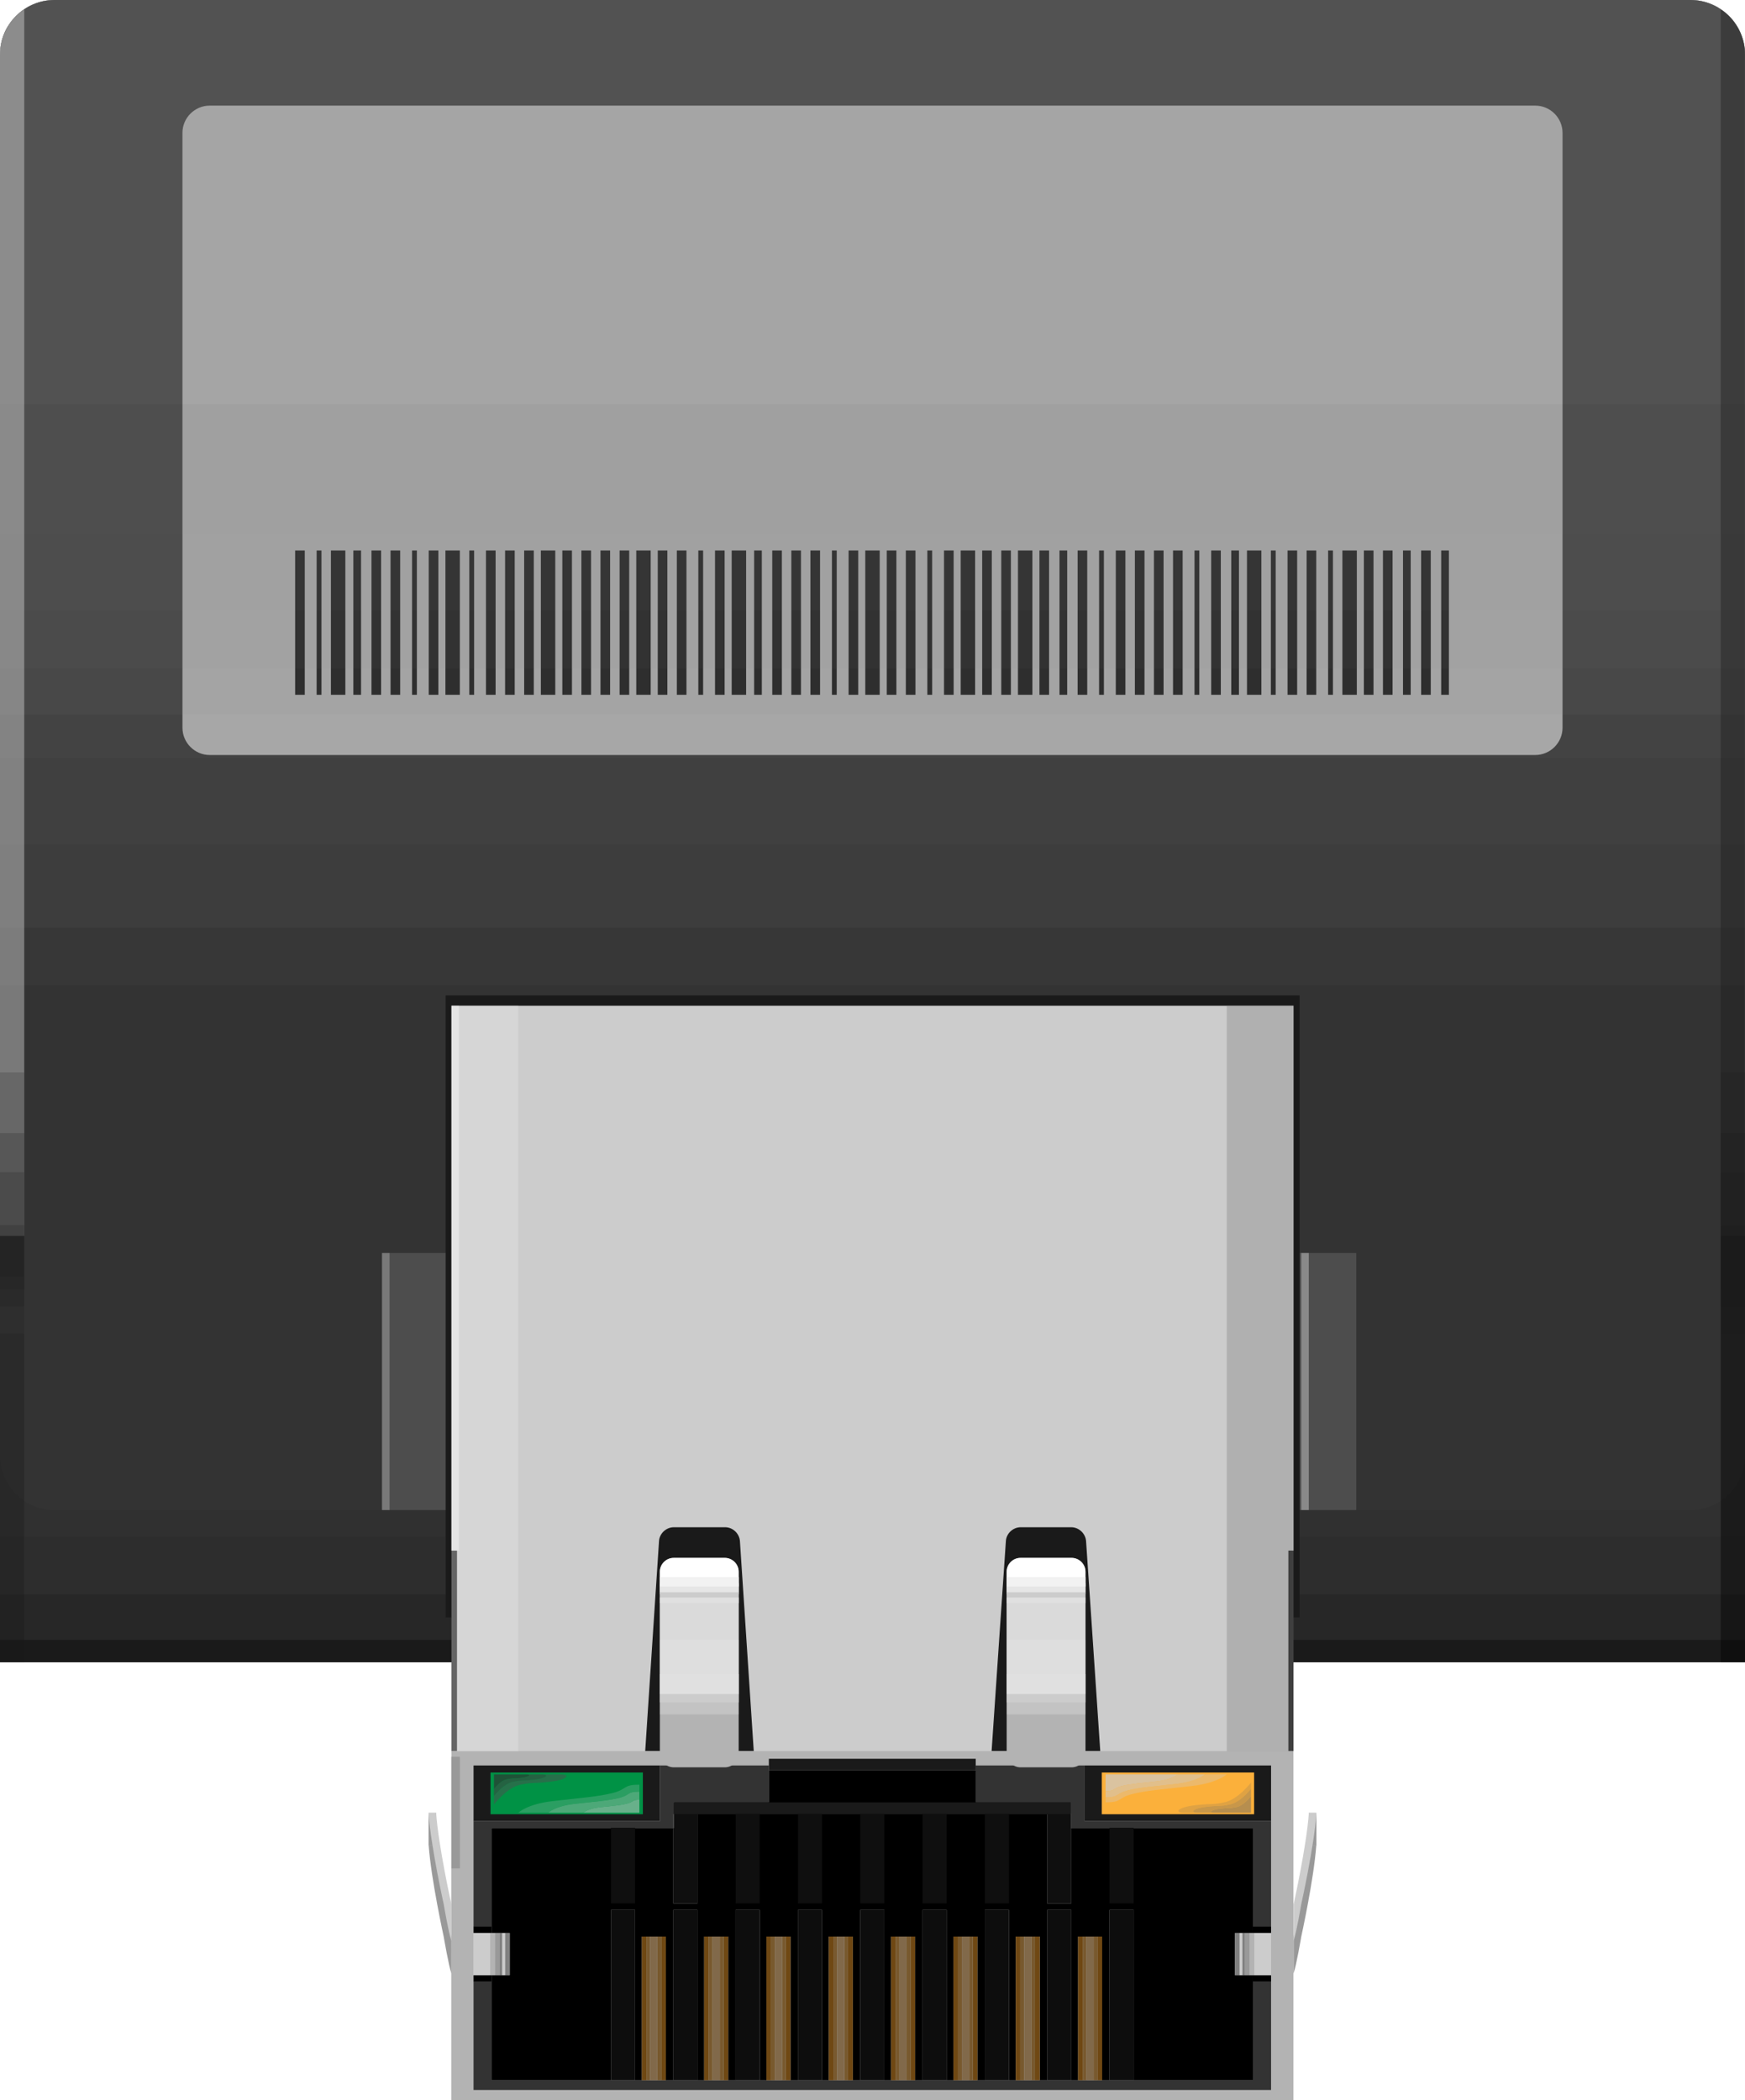 <?xml version="1.0" encoding="utf-8"?>
<!-- Generator: Adobe Illustrator 15.1.0, SVG Export Plug-In . SVG Version: 6.00 Build 0)  -->
<!DOCTYPE svg PUBLIC "-//W3C//DTD SVG 1.1//EN" "http://www.w3.org/Graphics/SVG/1.1/DTD/svg11.dtd">
<svg version="1.1" id="Ebene_1" xmlns:svg="http://www.w3.org/2000/svg"
	 xmlns="http://www.w3.org/2000/svg" xmlns:xlink="http://www.w3.org/1999/xlink" x="0px" y="0px" width="90.721px"
	 height="109.17px" viewBox="0 0 90.721 109.17" enable-background="new 0 0 90.721 109.17" xml:space="preserve">
<rect x="0" y="71.809" fill="#1A1A1A" width="90.721" height="14.596"/>
<g>
	<g>
		<g>
			<path fill="#333333" d="M2.834,0C1.275,0,0,1.275,0,2.834v72.821c0,1.56,1.275,2.835,2.834,2.835h18.091
				c1.559,0,2.834-1.275,2.834-2.835v-20.13c0-1.56,1.275-2.835,2.834-2.835l37.546-0.001c1.56,0,2.835,1.275,2.835,2.835v20.131
				c0,1.56,1.275,2.835,2.835,2.835h18.075c1.56,0,2.835-1.275,2.835-2.835V2.834C90.72,1.275,89.445,0,87.885,0H2.834z"/>
		</g>
	</g>
</g>
<g>
	<g>
		<path fill="#E6E6E6" d="M9.485,6.907c0-0.78,0.638-1.417,1.417-1.417h68.916c0.779,0,1.417,0.638,1.417,1.417v30.92
			c0,0.78-0.638,1.417-1.417,1.417H10.903c-0.78,0-1.417-0.638-1.417-1.417V6.907z"/>
	</g>
	<g>
		<line fill="none" stroke="#000000" stroke-width="0.4" stroke-miterlimit="10" x1="75.126" y1="28.615" x2="75.126" y2="36.115"/>
		<line fill="none" stroke="#000000" stroke-width="0.5" stroke-miterlimit="10" x1="74.134" y1="28.615" x2="74.134" y2="36.115"/>
		<line fill="none" stroke="#000000" stroke-width="0.4" stroke-miterlimit="10" x1="73.141" y1="28.615" x2="73.141" y2="36.115"/>
		<line fill="none" stroke="#000000" stroke-width="0.5" stroke-miterlimit="10" x1="72.149" y1="28.615" x2="72.149" y2="36.115"/>
		<line fill="none" stroke="#000000" stroke-width="0.5" stroke-miterlimit="10" x1="71.157" y1="28.615" x2="71.157" y2="36.115"/>
		
			<line fill="none" stroke="#000000" stroke-width="0.75" stroke-miterlimit="10" x1="70.165" y1="28.615" x2="70.165" y2="36.115"/>
		
			<line fill="none" stroke="#000000" stroke-width="0.25" stroke-miterlimit="10" x1="69.173" y1="28.615" x2="69.173" y2="36.115"/>
		<line fill="none" stroke="#000000" stroke-width="0.5" stroke-miterlimit="10" x1="68.18" y1="28.615" x2="68.18" y2="36.115"/>
		<line fill="none" stroke="#000000" stroke-width="0.5" stroke-miterlimit="10" x1="67.188" y1="28.615" x2="67.188" y2="36.115"/>
		
			<line fill="none" stroke="#000000" stroke-width="0.25" stroke-miterlimit="10" x1="66.196" y1="28.615" x2="66.196" y2="36.115"/>
		
			<line fill="none" stroke="#000000" stroke-width="0.75" stroke-miterlimit="10" x1="65.204" y1="28.615" x2="65.204" y2="36.115"/>
		<line fill="none" stroke="#000000" stroke-width="0.4" stroke-miterlimit="10" x1="64.212" y1="28.615" x2="64.212" y2="36.115"/>
		<line fill="none" stroke="#000000" stroke-width="0.5" stroke-miterlimit="10" x1="63.219" y1="28.615" x2="63.219" y2="36.115"/>
		
			<line fill="none" stroke="#000000" stroke-width="0.25" stroke-miterlimit="10" x1="62.227" y1="28.615" x2="62.227" y2="36.115"/>
		<line fill="none" stroke="#000000" stroke-width="0.5" stroke-miterlimit="10" x1="61.235" y1="28.615" x2="61.235" y2="36.115"/>
		<line fill="none" stroke="#000000" stroke-width="0.5" stroke-miterlimit="10" x1="60.243" y1="28.615" x2="60.243" y2="36.115"/>
		<line fill="none" stroke="#000000" stroke-width="0.5" stroke-miterlimit="10" x1="59.251" y1="28.615" x2="59.251" y2="36.115"/>
		<line fill="none" stroke="#000000" stroke-width="0.5" stroke-miterlimit="10" x1="58.259" y1="28.615" x2="58.259" y2="36.115"/>
		
			<line fill="none" stroke="#000000" stroke-width="0.25" stroke-miterlimit="10" x1="57.266" y1="28.615" x2="57.266" y2="36.115"/>
		<line fill="none" stroke="#000000" stroke-width="0.5" stroke-miterlimit="10" x1="56.274" y1="28.615" x2="56.274" y2="36.115"/>
		<line fill="none" stroke="#000000" stroke-width="0.4" stroke-miterlimit="10" x1="55.282" y1="28.615" x2="55.282" y2="36.115"/>
		<line fill="none" stroke="#000000" stroke-width="0.5" stroke-miterlimit="10" x1="54.29" y1="28.615" x2="54.29" y2="36.115"/>
		
			<line fill="none" stroke="#000000" stroke-width="0.75" stroke-miterlimit="10" x1="53.298" y1="28.615" x2="53.298" y2="36.115"/>
		<line fill="none" stroke="#000000" stroke-width="0.5" stroke-miterlimit="10" x1="52.305" y1="28.615" x2="52.305" y2="36.115"/>
		<line fill="none" stroke="#000000" stroke-width="0.5" stroke-miterlimit="10" x1="51.313" y1="28.615" x2="51.313" y2="36.115"/>
		
			<line fill="none" stroke="#000000" stroke-width="0.75" stroke-miterlimit="10" x1="50.321" y1="28.615" x2="50.321" y2="36.115"/>
		<line fill="none" stroke="#000000" stroke-width="0.5" stroke-miterlimit="10" x1="49.329" y1="28.615" x2="49.329" y2="36.115"/>
		
			<line fill="none" stroke="#000000" stroke-width="0.25" stroke-miterlimit="10" x1="48.337" y1="28.615" x2="48.337" y2="36.115"/>
		<line fill="none" stroke="#000000" stroke-width="0.5" stroke-miterlimit="10" x1="47.344" y1="28.615" x2="47.344" y2="36.115"/>
		<line fill="none" stroke="#000000" stroke-width="0.5" stroke-miterlimit="10" x1="46.352" y1="28.615" x2="46.352" y2="36.115"/>
		<line fill="none" stroke="#000000" stroke-width="0.75" stroke-miterlimit="10" x1="45.36" y1="28.615" x2="45.36" y2="36.115"/>
		<line fill="none" stroke="#000000" stroke-width="0.5" stroke-miterlimit="10" x1="44.368" y1="28.615" x2="44.368" y2="36.115"/>
		
			<line fill="none" stroke="#000000" stroke-width="0.25" stroke-miterlimit="10" x1="43.376" y1="28.615" x2="43.376" y2="36.115"/>
		<line fill="none" stroke="#000000" stroke-width="0.5" stroke-miterlimit="10" x1="42.384" y1="28.615" x2="42.384" y2="36.115"/>
		<line fill="none" stroke="#000000" stroke-width="0.5" stroke-miterlimit="10" x1="41.391" y1="28.615" x2="41.391" y2="36.115"/>
		<line fill="none" stroke="#000000" stroke-width="0.5" stroke-miterlimit="10" x1="40.399" y1="28.615" x2="40.399" y2="36.115"/>
		<line fill="none" stroke="#000000" stroke-width="0.4" stroke-miterlimit="10" x1="39.407" y1="28.615" x2="39.407" y2="36.115"/>
		
			<line fill="none" stroke="#000000" stroke-width="0.75" stroke-miterlimit="10" x1="38.415" y1="28.615" x2="38.415" y2="36.115"/>
		<line fill="none" stroke="#000000" stroke-width="0.5" stroke-miterlimit="10" x1="37.423" y1="28.615" x2="37.423" y2="36.115"/>
		<line fill="none" stroke="#000000" stroke-width="0.25" stroke-miterlimit="10" x1="36.43" y1="28.615" x2="36.43" y2="36.115"/>
		<line fill="none" stroke="#000000" stroke-width="0.5" stroke-miterlimit="10" x1="35.438" y1="28.615" x2="35.438" y2="36.115"/>
		<line fill="none" stroke="#000000" stroke-width="0.5" stroke-miterlimit="10" x1="34.446" y1="28.615" x2="34.446" y2="36.115"/>
		
			<line fill="none" stroke="#000000" stroke-width="0.75" stroke-miterlimit="10" x1="33.454" y1="28.615" x2="33.454" y2="36.115"/>
		<line fill="none" stroke="#000000" stroke-width="0.5" stroke-miterlimit="10" x1="32.462" y1="28.615" x2="32.462" y2="36.115"/>
		<line fill="none" stroke="#000000" stroke-width="0.5" stroke-miterlimit="10" x1="31.469" y1="28.615" x2="31.469" y2="36.115"/>
		<line fill="none" stroke="#000000" stroke-width="0.5" stroke-miterlimit="10" x1="30.477" y1="28.615" x2="30.477" y2="36.115"/>
		<line fill="none" stroke="#000000" stroke-width="0.5" stroke-miterlimit="10" x1="29.485" y1="28.615" x2="29.485" y2="36.115"/>
		
			<line fill="none" stroke="#000000" stroke-width="0.75" stroke-miterlimit="10" x1="28.493" y1="28.615" x2="28.493" y2="36.115"/>
		<line fill="none" stroke="#000000" stroke-width="0.5" stroke-miterlimit="10" x1="27.501" y1="28.615" x2="27.501" y2="36.115"/>
		<line fill="none" stroke="#000000" stroke-width="0.5" stroke-miterlimit="10" x1="26.509" y1="28.615" x2="26.509" y2="36.115"/>
		<line fill="none" stroke="#000000" stroke-width="0.5" stroke-miterlimit="10" x1="25.516" y1="28.615" x2="25.516" y2="36.115"/>
		
			<line fill="none" stroke="#000000" stroke-width="0.25" stroke-miterlimit="10" x1="24.524" y1="28.615" x2="24.524" y2="36.115"/>
		
			<line fill="none" stroke="#000000" stroke-width="0.75" stroke-miterlimit="10" x1="23.532" y1="28.615" x2="23.532" y2="36.115"/>
		<line fill="none" stroke="#000000" stroke-width="0.5" stroke-miterlimit="10" x1="22.54" y1="28.615" x2="22.54" y2="36.115"/>
		
			<line fill="none" stroke="#000000" stroke-width="0.25" stroke-miterlimit="10" x1="21.548" y1="28.615" x2="21.548" y2="36.115"/>
		<line fill="none" stroke="#000000" stroke-width="0.5" stroke-miterlimit="10" x1="20.555" y1="28.615" x2="20.555" y2="36.115"/>
		<line fill="none" stroke="#000000" stroke-width="0.5" stroke-miterlimit="10" x1="19.563" y1="28.615" x2="19.563" y2="36.115"/>
		<line fill="none" stroke="#000000" stroke-width="0.4" stroke-miterlimit="10" x1="18.571" y1="28.615" x2="18.571" y2="36.115"/>
		
			<line fill="none" stroke="#000000" stroke-width="0.75" stroke-miterlimit="10" x1="17.579" y1="28.615" x2="17.579" y2="36.115"/>
		
			<line fill="none" stroke="#000000" stroke-width="0.25" stroke-miterlimit="10" x1="16.587" y1="28.615" x2="16.587" y2="36.115"/>
		<line fill="none" stroke="#000000" stroke-width="0.5" stroke-miterlimit="10" x1="15.594" y1="28.615" x2="15.594" y2="36.115"/>
	</g>
</g>
<g>
	<g opacity="0.53">
		<rect x="0" y="61.885" fill="#333333" width="90.721" height="23.354"/>
	</g>
	<g opacity="0.53">
		<rect x="0" y="64.24" fill="#333333" width="90.721" height="18.644"/>
	</g>
	<g opacity="0.53">
		<rect x="0" y="67.24" fill="#333333" width="90.721" height="12.644"/>
	</g>
	<g opacity="0.55">
		<g opacity="0.4">
			<path fill="#666666" d="M2.834,0C1.275,0,0,1.275,0,2.834v36.551H90.72V2.834C90.72,1.275,89.445,0,87.885,0H2.834z"/>
		</g>
		<g opacity="0.4">
			<path fill="#4D4D4D" d="M2.834,0C1.275,0,0,1.275,0,2.834v41.051H90.72V2.834C90.72,1.275,89.445,0,87.885,0H2.834z"/>
		</g>
		<g opacity="0.27">
			<path fill="#666666" d="M2.834,0C1.275,0,0,1.275,0,2.834V48.23H90.72V2.834C90.72,1.275,89.445,0,87.885,0H2.834z"/>
		</g>
		<g opacity="0.27">
			<path fill="#4D4D4D" d="M2.834,0C1.275,0,0,1.275,0,2.834v48.384H90.72V2.834C90.72,1.275,89.445,0,87.885,0H2.834z"/>
		</g>
		<g opacity="0.4">
			<path fill="#666666" d="M2.834,0C1.275,0,0,1.275,0,2.834v34.301H90.72V2.834C90.72,1.275,89.445,0,87.885,0H2.834z"/>
		</g>
		<g opacity="0.4">
			<path fill="#666666" d="M2.834,0C1.275,0,0,1.275,0,2.834V34.76H90.72V2.834C90.72,1.275,89.445,0,87.885,0H2.834z"/>
		</g>
		<g opacity="0.4">
			<path fill="#666666" d="M2.834,0C1.275,0,0,1.275,0,2.834v28.884H90.72V2.834C90.72,1.275,89.445,0,87.885,0H2.834z"/>
		</g>
		<g opacity="0.4">
			<path fill="#666666" d="M2.834,0C1.275,0,0,1.275,0,2.834V27.76H90.72V2.834C90.72,1.275,89.445,0,87.885,0H2.834z"/>
		</g>
		<g opacity="0.3">
			<path fill="#808080" d="M2.834,0C1.275,0,0,1.275,0,2.834V21.01H90.72V2.834C90.72,1.275,89.445,0,87.885,0H2.834z"/>
		</g>
	</g>
</g>
<rect x="20.253" y="65.129" fill="#4D4D4D" width="2.947" height="13.361"/>
<rect x="19.86" y="65.129" opacity="0.39" fill="#E6E6E6" width="0.393" height="13.361"/>
<rect x="67.565" y="65.129" fill="#4D4D4D" width="2.947" height="13.361"/>
<rect x="67.651" y="65.129" opacity="0.39" fill="#E6E6E6" width="0.393" height="13.361"/>
<polygon fill="#1A1A1A" points="23.169,84.073 23.169,51.74 67.565,51.741 67.565,84.073 66.975,84.073 66.975,52.689 23.76,52.69 
	23.76,84.073 "/>
<path opacity="0.39" fill="#E6E6E6" d="M0,2.599V42.06v22.18h1.26V42.06V0.49C0.094,1.24,0,2.599,0,2.599z"/>
<path opacity="0.39" fill="#1A1A1A" d="M90.72,64.24V36.462V2.599c0,0-0.063-1.359-1.26-2.109v35.972V64.24H90.72z"/>
<g>
	<rect x="23.471" y="58.775" fill="#1A1A1A" width="43.775" height="32.251"/>
	<g>
		<g enable-background="new    ">
			<g>
				<polyline fill="#B3B3B3" points="66.082,91.767 66.082,94.66 56.389,94.66 56.389,91.767 66.082,91.767 				"/>
				<polyline fill="#B3B3B3" points="66.082,94.66 66.082,108.635 24.619,108.635 24.619,103.01 24.619,102.668 24.61,102.668 
					24.61,100.476 24.619,100.476 24.619,100.129 24.619,94.66 34.311,94.66 24.619,94.66 24.619,91.767 34.311,91.767 
					39.973,91.767 39.973,91.418 50.727,91.418 50.727,91.767 56.389,91.767 56.389,94.66 66.082,94.66 				"/>
				<polyline fill="#B3B3B3" points="23.468,109.17 67.243,109.17 67.243,91.084 23.468,91.084 23.468,91.09 67.243,91.09 
					67.243,91.314 23.468,91.314 23.908,91.314 23.908,97.117 23.468,97.117 23.468,109.17 				"/>
				<rect x="23.468" y="91.026" fill="#B3B3B3" width="43.775" height="18.144"/>
				<polyline fill="#1A1A1A" points="65.2,92.133 65.2,94.302 57.28,94.302 57.28,92.133 65.2,92.133 				"/>
				<polyline fill="#1A1A1A" points="56.389,94.66 66.082,94.66 66.082,91.767 56.389,91.767 56.389,94.66 				"/>
				<polyline fill="#1A1A1A" points="33.422,92.133 33.422,94.302 25.502,94.302 25.502,92.133 33.422,92.133 				"/>
				<polyline fill="#1A1A1A" points="24.619,94.66 34.311,94.66 34.311,91.767 24.619,91.767 24.619,94.66 				"/>
				<path fill="#FBB03B" d="M63.768,92.226c0,0-0.449,0.451-1.799,0.607c-1.342,0.158-2.377,0.227-3.123,0.424
					c-0.728,0.188-0.525,0.424-1.303,0.424c-0.021,0-0.043,0-0.066,0v-0.258v-0.328v-0.869H63.768"/>
				<path fill="#FBB03B" d="M62.259,94.224h-0.712c-0.485,0-0.368-0.277,0.603-0.391c0.973-0.107,0.811-0.004,1.513-0.152
					c0.702-0.146,1.377-1.027,1.377-1.027v1.57h-1.926H62.259"/>
				<polyline fill="#FBB03B" points="57.28,94.302 65.2,94.302 65.2,92.133 57.28,92.133 57.28,94.302 				"/>
				<path fill="#009245" d="M29.45,92.32c0.001,0.092-0.271,0.227-0.881,0.293c-0.971,0.113-0.809,0.01-1.512,0.152
					c-0.701,0.145-1.377,1.031-1.377,1.031v-0.441v-0.363v-0.766h3.484C29.35,92.226,29.45,92.267,29.45,92.32"/>
				<path fill="#009245" d="M28.499,94.224H26.95c0,0,0.449-0.453,1.791-0.607c1.342-0.156,2.376-0.229,3.123-0.422
					c0.742-0.193,0.531-0.428,1.33-0.428c0.017,0,0.031,0,0.047,0v1.457h-2.916H28.499"/>
				<polyline fill="#009245" points="25.502,94.302 33.422,94.302 33.422,92.133 25.502,92.133 25.502,94.302 				"/>
				<polyline fill="#333333" points="25.555,100.476 25.555,95.017 35.006,95.017 35.006,94.302 35.032,94.302 35.032,93.681 
					39.973,93.681 39.973,92.019 39.973,91.767 34.311,91.767 34.311,94.66 24.619,94.66 24.619,100.129 25.555,100.129 
					25.555,100.476 				"/>
				<polyline fill="#333333" points="24.619,108.635 66.082,108.635 66.082,94.66 56.389,94.66 56.389,91.767 50.727,91.767 
					50.727,93.681 55.669,93.681 55.669,94.302 55.696,94.302 55.696,95.017 65.137,95.017 65.137,100.129 66.082,100.129 
					66.082,103.01 65.137,103.01 65.137,108.127 58.936,108.127 57.684,108.127 57.299,108.127 57.055,108.127 56.866,108.127 
					56.488,108.127 56.29,108.127 56.048,108.127 55.696,108.127 54.444,108.127 54.057,108.127 53.815,108.127 53.626,108.127 
					53.248,108.127 53.05,108.127 52.807,108.127 52.456,108.127 51.205,108.127 50.817,108.127 50.575,108.127 50.377,108.127 
					50.009,108.127 49.819,108.127 49.567,108.127 49.216,108.127 47.966,108.127 47.578,108.127 47.335,108.127 47.137,108.127 
					46.768,108.127 46.579,108.127 46.327,108.127 45.975,108.127 44.725,108.127 44.339,108.127 44.087,108.127 43.897,108.127 
					43.528,108.127 43.331,108.127 43.088,108.127 42.735,108.127 41.485,108.127 41.098,108.127 40.846,108.127 40.657,108.127 
					40.289,108.127 40.091,108.127 39.846,108.127 39.497,108.127 38.245,108.127 37.858,108.127 37.615,108.127 37.418,108.127 
					37.04,108.127 36.85,108.127 36.606,108.127 36.257,108.127 35.006,108.127 34.618,108.127 34.376,108.127 34.177,108.127 
					33.8,108.127 33.61,108.127 33.367,108.127 33.016,108.127 31.764,108.127 25.555,108.127 25.555,102.668 25.555,103.01 
					24.619,103.01 24.619,108.635 				"/>
				<polyline points="55.669,93.685 55.669,94.302 35.042,94.302 35.042,93.685 55.669,93.685 				"/>
				<polyline points="58.936,95.017 58.936,98.937 57.684,98.937 57.684,95.017 58.936,95.017 				"/>
				<polyline points="52.456,94.302 52.456,98.937 51.205,98.937 51.205,94.302 52.456,94.302 				"/>
				<polyline points="49.216,94.302 49.216,98.937 47.966,98.937 47.966,94.302 49.216,94.302 				"/>
				<polyline points="45.975,94.302 45.975,98.937 44.725,98.937 44.725,94.302 45.975,94.302 				"/>
				<polyline points="42.735,94.302 42.735,98.937 41.485,98.937 41.485,94.302 42.735,94.302 				"/>
				<polyline points="39.497,94.302 39.497,98.937 38.245,98.937 38.245,94.302 39.497,94.302 				"/>
				<polyline points="33.016,95.017 33.016,98.937 31.764,98.937 31.764,95.017 33.016,95.017 				"/>
				<polyline points="25.555,108.127 31.764,108.127 31.764,99.275 33.016,99.275 33.016,108.127 33.367,108.127 33.367,100.664 
					34.618,100.664 34.618,108.127 35.006,108.127 35.006,99.275 36.257,99.275 36.257,108.127 36.606,108.127 36.606,100.664 
					37.858,100.664 37.858,108.127 38.245,108.127 38.245,99.275 39.497,99.275 39.497,108.127 39.846,108.127 39.846,100.664 
					41.098,100.664 41.098,108.127 41.485,108.127 41.485,99.275 42.735,99.275 42.735,108.127 43.088,108.127 43.088,100.664 
					44.339,100.664 44.339,108.127 44.725,108.127 44.725,99.275 45.975,99.275 45.975,108.127 46.327,108.127 46.327,100.664 
					47.578,100.664 47.578,108.127 47.966,108.127 47.966,99.275 49.216,99.275 49.216,108.127 49.567,108.127 49.567,100.664 
					50.817,100.664 50.817,108.127 51.205,108.127 51.205,99.275 52.456,99.275 52.456,108.127 52.807,108.127 52.807,100.664 
					54.057,100.664 54.057,108.127 54.444,108.127 54.444,99.275 55.696,99.275 55.696,108.127 56.048,108.127 56.048,100.664 
					57.299,100.664 57.299,108.127 57.684,108.127 57.684,99.275 58.936,99.275 58.936,108.127 65.137,108.127 65.137,103.01 
					65.137,102.668 64.957,102.668 64.715,102.668 64.588,102.668 64.444,102.668 64.201,102.668 64.201,100.476 65.137,100.476 
					65.137,100.129 65.137,95.017 55.696,95.017 55.696,98.937 54.444,98.937 54.444,94.302 55.669,94.302 55.669,93.681 
					50.727,93.681 50.727,91.767 50.727,92.019 39.973,92.019 39.973,93.681 35.032,93.681 35.032,94.302 36.257,94.302 
					36.257,98.937 35.006,98.937 35.006,95.017 25.555,95.017 25.555,100.476 26.501,100.476 26.501,102.668 26.259,102.668 
					26.113,102.668 25.977,102.668 25.744,102.668 25.555,102.668 25.555,108.127 				"/>
				<polyline fill="#1A1A1A" points="35.042,94.302 55.669,94.302 55.669,93.685 35.042,93.685 35.042,94.302 				"/>
				<polyline fill="#1A1A1A" points="39.973,92.019 50.727,92.019 50.727,91.767 50.727,91.418 39.973,91.418 39.973,91.767 
					39.973,92.019 				"/>
				<polyline points="24.619,100.476 25.555,100.476 25.555,100.129 24.619,100.129 24.619,100.476 				"/>
				<polyline points="24.619,103.01 25.555,103.01 25.555,102.668 25.492,102.668 24.619,102.668 24.619,103.01 				"/>
				<polyline points="65.137,103.01 66.082,103.01 66.082,100.129 65.137,100.129 65.137,100.476 66.082,100.476 66.082,102.668 
					65.209,102.668 65.137,102.668 65.137,103.01 				"/>
				<polyline fill="#CCCCCC" points="24.61,102.668 24.619,102.668 25.492,102.668 25.492,100.476 26.501,100.476 26.501,102.668 
					26.501,100.476 25.555,100.476 24.619,100.476 24.61,100.476 24.61,102.668 				"/>
				<polyline fill="#B3B3B3" points="25.492,102.668 25.555,102.668 25.744,102.668 25.744,100.476 26.501,100.476 26.501,102.668 
					26.501,100.476 25.492,100.476 25.492,102.668 				"/>
				<polyline fill="#999999" points="25.744,102.668 25.977,102.668 25.977,100.476 26.501,100.476 26.501,102.668 26.501,100.476 
					25.744,100.476 25.744,102.668 				"/>
				<polyline fill="#808080" points="25.977,102.668 26.113,102.668 26.113,100.476 26.259,100.476 26.259,102.668 26.501,102.668 
					26.501,100.476 25.977,100.476 25.977,102.668 				"/>
				<polyline fill="#CCCCCC" points="26.113,102.668 26.259,102.668 26.259,100.476 26.113,100.476 26.113,102.668 				"/>
				<polyline fill="#CCCCCC" points="65.209,102.668 66.082,102.668 66.082,100.476 65.137,100.476 64.201,100.476 65.209,100.476 
					65.209,102.668 				"/>
				<polyline fill="#B3B3B3" points="64.957,102.668 65.137,102.668 65.209,102.668 65.209,100.476 64.201,100.476 64.957,100.476 
					64.957,102.668 				"/>
				<polyline fill="#999999" points="64.715,102.668 64.957,102.668 64.957,100.476 64.201,100.476 64.715,100.476 64.715,102.668 
									"/>
				<polyline fill="#808080" points="64.201,102.668 64.444,102.668 64.444,100.476 64.588,100.476 64.588,102.668 64.715,102.668 
					64.715,100.476 64.201,100.476 64.201,102.668 				"/>
				<polyline fill="#CCCCCC" points="64.444,102.668 64.588,102.668 64.588,100.476 64.444,100.476 64.444,102.668 				"/>
				<polyline fill="#0F0F0F" points="31.764,98.937 33.016,98.937 33.016,95.017 31.764,95.017 31.764,98.937 				"/>
				<polyline fill="#252525" points="35.006,95.017 35.032,95.017 35.032,94.302 35.006,94.302 35.006,95.017 				"/>
				<polyline fill="#0F0F0F" points="35.006,98.937 36.257,98.937 36.257,94.302 35.032,94.302 35.032,95.017 35.006,95.017 
					35.006,98.937 				"/>
				<polyline fill="#0F0F0F" points="38.245,98.937 39.497,98.937 39.497,94.302 38.245,94.302 38.245,98.937 				"/>
				<polyline fill="#0F0F0F" points="41.485,98.937 42.735,98.937 42.735,94.302 41.485,94.302 41.485,98.937 				"/>
				<polyline fill="#0F0F0F" points="44.725,98.937 45.975,98.937 45.975,94.302 44.725,94.302 44.725,98.937 				"/>
				<polyline fill="#0F0F0F" points="47.966,98.937 49.216,98.937 49.216,94.302 47.966,94.302 47.966,98.937 				"/>
				<polyline fill="#0F0F0F" points="51.205,98.937 52.456,98.937 52.456,94.302 51.205,94.302 51.205,98.937 				"/>
				<polyline fill="#252525" points="55.669,95.017 55.696,95.017 55.696,94.302 55.669,94.302 55.669,95.017 				"/>
				<polyline fill="#0F0F0F" points="54.444,98.937 55.696,98.937 55.696,95.017 55.669,95.017 55.669,94.302 54.444,94.302 
					54.444,98.937 				"/>
				<polyline fill="#0F0F0F" points="57.684,98.937 58.936,98.937 58.936,95.017 57.684,95.017 57.684,98.937 				"/>
				<polyline fill="#0D0D0D" points="31.764,108.127 33.016,108.127 33.016,99.275 31.764,99.275 31.764,108.127 				"/>
				<polyline fill="#0D0D0D" points="35.006,108.127 36.257,108.127 36.257,99.275 35.006,99.275 35.006,108.127 				"/>
				<polyline fill="#0D0D0D" points="38.245,108.127 39.497,108.127 39.497,99.275 38.245,99.275 38.245,108.127 				"/>
				<polyline fill="#0D0D0D" points="41.485,108.127 42.735,108.127 42.735,99.275 41.485,99.275 41.485,108.127 				"/>
				<polyline fill="#0D0D0D" points="44.725,108.127 45.975,108.127 45.975,99.275 44.725,99.275 44.725,108.127 				"/>
				<polyline fill="#0D0D0D" points="47.966,108.127 49.216,108.127 49.216,99.275 47.966,99.275 47.966,108.127 				"/>
				<polyline fill="#0D0D0D" points="51.205,108.127 52.456,108.127 52.456,99.275 51.205,99.275 51.205,108.127 				"/>
				<polyline fill="#0D0D0D" points="54.444,108.127 55.696,108.127 55.696,99.275 54.444,99.275 54.444,108.127 				"/>
				<polyline fill="#0D0D0D" points="57.684,108.127 58.936,108.127 58.936,99.275 57.684,99.275 57.684,108.127 				"/>
				<polyline fill="#6F4813" points="33.367,108.127 33.61,108.127 33.61,100.664 34.376,100.664 34.376,108.127 34.618,108.127 
					34.618,100.664 33.367,100.664 33.367,108.127 				"/>
				<polyline fill="#6F4813" points="36.606,108.127 36.85,108.127 36.85,100.664 37.615,100.664 37.615,108.127 37.858,108.127 
					37.858,100.664 36.606,100.664 36.606,108.127 				"/>
				<polyline fill="#6F4813" points="39.846,108.127 40.091,108.127 40.091,100.664 40.846,100.664 40.846,108.127 41.098,108.127 
					41.098,100.664 39.846,100.664 39.846,108.127 				"/>
				<polyline fill="#6F4813" points="43.088,108.127 43.331,108.127 43.331,100.664 44.087,100.664 44.087,108.127 44.339,108.127 
					44.339,100.664 43.088,100.664 43.088,108.127 				"/>
				<polyline fill="#6F4813" points="46.327,108.127 46.579,108.127 46.579,100.664 47.335,100.664 47.335,108.127 47.578,108.127 
					47.578,100.664 46.327,100.664 46.327,108.127 				"/>
				<polyline fill="#6F4813" points="49.567,108.127 49.819,108.127 49.819,100.664 50.575,100.664 50.575,108.127 50.817,108.127 
					50.817,100.664 49.567,100.664 49.567,108.127 				"/>
				<polyline fill="#6F4813" points="52.807,108.127 53.05,108.127 53.05,100.664 53.815,100.664 53.815,108.127 54.057,108.127 
					54.057,100.664 52.807,100.664 52.807,108.127 				"/>
				<polyline fill="#6F4813" points="56.048,108.127 56.29,108.127 56.29,100.664 57.055,100.664 57.055,108.127 57.299,108.127 
					57.299,100.664 56.048,100.664 56.048,108.127 				"/>
				<polyline fill="#78592E" points="33.61,108.127 33.8,108.127 33.8,100.664 34.177,100.664 34.177,108.127 34.376,108.127 
					34.376,100.664 33.61,100.664 33.61,108.127 				"/>
				<polyline fill="#78592E" points="36.85,108.127 37.04,108.127 37.04,100.664 37.418,100.664 37.418,108.127 37.615,108.127 
					37.615,100.664 36.85,100.664 36.85,108.127 				"/>
				<polyline fill="#78592E" points="40.091,108.127 40.289,108.127 40.289,100.664 40.657,100.664 40.657,108.127 40.846,108.127 
					40.846,100.664 40.091,100.664 40.091,108.127 				"/>
				<polyline fill="#78592E" points="43.331,108.127 43.528,108.127 43.528,100.664 43.897,100.664 43.897,108.127 44.087,108.127 
					44.087,100.664 43.331,100.664 43.331,108.127 				"/>
				<polyline fill="#78592E" points="46.579,108.127 46.768,108.127 46.768,100.664 47.137,100.664 47.137,108.127 47.335,108.127 
					47.335,100.664 46.579,100.664 46.579,108.127 				"/>
				<polyline fill="#78592E" points="49.819,108.127 50.009,108.127 50.009,100.664 50.377,100.664 50.377,108.127 50.575,108.127 
					50.575,100.664 49.819,100.664 49.819,108.127 				"/>
				<polyline fill="#78592E" points="53.05,108.127 53.248,108.127 53.248,100.664 53.626,100.664 53.626,108.127 53.815,108.127 
					53.815,100.664 53.05,100.664 53.05,108.127 				"/>
				<polyline fill="#78592E" points="56.29,108.127 56.488,108.127 56.488,100.664 56.866,100.664 56.866,108.127 57.055,108.127 
					57.055,100.664 56.29,100.664 56.29,108.127 				"/>
				<polyline fill="#81694A" points="33.8,108.127 34.177,108.127 34.177,100.664 33.8,100.664 33.8,108.127 				"/>
				<polyline fill="#81694A" points="37.04,108.127 37.418,108.127 37.418,100.664 37.04,100.664 37.04,108.127 				"/>
				<polyline fill="#81694A" points="40.289,108.127 40.657,108.127 40.657,100.664 40.289,100.664 40.289,108.127 				"/>
				<polyline fill="#81694A" points="43.528,108.127 43.897,108.127 43.897,100.664 43.528,100.664 43.528,108.127 				"/>
				<polyline fill="#81694A" points="46.768,108.127 47.137,108.127 47.137,100.664 46.768,100.664 46.768,108.127 				"/>
				<polyline fill="#81694A" points="50.009,108.127 50.377,108.127 50.377,100.664 50.009,100.664 50.009,108.127 				"/>
				<polyline fill="#81694A" points="53.248,108.127 53.626,108.127 53.626,100.664 53.248,100.664 53.248,108.127 				"/>
				<polyline fill="#81694A" points="56.488,108.127 56.866,108.127 56.866,100.664 56.488,100.664 56.488,108.127 				"/>
				<polyline fill="#999999" points="23.468,97.117 23.908,97.117 23.908,91.314 23.468,91.314 23.468,97.117 				"/>
				<path fill="#DFA243" d="M61.546,94.224h0.713c-0.388,0-0.298-0.225,0.477-0.311c0.773-0.084,0.648-0.004,1.205-0.121
					c0.568-0.117,1.099-0.818,1.099-0.818v1.25v-1.57c0,0-0.675,0.883-1.377,1.027c-0.702,0.148-0.54,0.045-1.513,0.152
					C61.177,93.945,61.059,94.224,61.546,94.224"/>
				<path fill="#C8974A" d="M62.259,94.224h0.854c-0.27,0-0.207-0.152,0.332-0.215c0.531-0.061,0.441-0.004,0.838-0.082
					c0.387-0.08,0.756-0.57,0.756-0.57v0.867v-1.25c0,0-0.531,0.701-1.098,0.818c-0.559,0.117-0.432,0.037-1.207,0.121
					C61.96,94,61.87,94.224,62.259,94.224"/>
				<path fill="#B68E4F" d="M63.112,94.224h1.926v-0.867c0,0-0.369,0.49-0.756,0.57c-0.396,0.078-0.307,0.021-0.838,0.082
					C62.905,94.072,62.843,94.224,63.112,94.224"/>
				<path fill="#ECB96B" d="M57.545,93.681c0.777,0,0.575-0.236,1.302-0.424c0.748-0.197,1.782-0.266,3.123-0.424
					c1.35-0.156,1.801-0.607,1.801-0.607h-6.291h5.164c0,0-0.369,0.369-1.476,0.5c-1.106,0.127-1.953,0.186-2.565,0.348
					c-0.599,0.158-0.431,0.352-1.08,0.352c-0.014,0-0.029,0-0.045,0v0.256C57.501,93.681,57.522,93.681,57.545,93.681"/>
				<path fill="#E1BF8B" d="M57.524,93.424c0.648,0,0.48-0.191,1.08-0.352c0.611-0.162,1.457-0.221,2.564-0.346
					c1.107-0.131,1.477-0.5,1.477-0.5h-5.166h3.742c0,0-0.27,0.271-1.062,0.365c-0.81,0.094-1.413,0.135-1.863,0.252
					c-0.442,0.109-0.312,0.252-0.796,0.252c-0.007,0-0.016,0-0.023,0v0.328C57.494,93.424,57.509,93.424,57.524,93.424"/>
				<path fill="#DAC3A0" d="M57.501,93.095c0.486,0,0.354-0.141,0.796-0.252c0.45-0.117,1.054-0.158,1.863-0.252
					c0.792-0.094,1.062-0.365,1.062-0.365h-3.744v0.869C57.485,93.095,57.494,93.095,57.501,93.095"/>
				<path fill="#27704A" d="M25.68,93.799c0,0,0.676-0.889,1.377-1.031c0.703-0.145,0.541-0.041,1.512-0.152
					c0.607-0.066,0.882-0.201,0.881-0.293c0-0.055-0.1-0.096-0.285-0.096h-3.482h2.52c0.343,0,0.262,0.203-0.439,0.279
					c-0.693,0.082-0.586,0.01-1.09,0.111c-0.514,0.105-0.99,0.738-0.99,0.738v0.443"/>
				<path fill="#256242" d="M25.68,93.357c0,0,0.478-0.635,0.99-0.738c0.504-0.104,0.396-0.031,1.09-0.111
					c0.701-0.076,0.782-0.279,0.439-0.279h-2.52h1.7c0.233,0,0.181,0.135-0.297,0.189c-0.469,0.053-0.388,0-0.737,0.07
					c-0.343,0.072-0.666,0.504-0.666,0.504V93.357"/>
				<path fill="#1F5237" d="M25.68,92.992c0,0,0.324-0.434,0.666-0.504c0.352-0.072,0.271-0.02,0.738-0.072
					c0.477-0.055,0.53-0.189,0.297-0.189H25.68V92.992"/>
				<path fill="#2B9E62" d="M26.95,94.224h1.549c0,0,0.342-0.342,1.35-0.459c1.018-0.115,1.791-0.17,2.358-0.314
					c0.554-0.145,0.396-0.322,0.99-0.322c0.015,0,0.028,0,0.044,0v1.098v-1.459c-0.016,0-0.03,0-0.047,0
					c-0.799,0-0.588,0.234-1.33,0.428c-0.747,0.193-1.781,0.268-3.123,0.424C27.399,93.771,26.95,94.224,26.95,94.224"/>
				<path fill="#4DA878" d="M28.499,94.224h1.826c0,0,0.207-0.211,0.828-0.277c0.621-0.072,1.107-0.107,1.449-0.197
					c0.344-0.09,0.246-0.199,0.615-0.199c0.008,0,0.016,0,0.022,0v0.676v-1.098c-0.015,0-0.029,0-0.044,0
					c-0.596,0-0.438,0.178-0.99,0.322c-0.566,0.145-1.342,0.199-2.357,0.314C28.841,93.883,28.499,94.224,28.499,94.224"/>
				<path fill="#68B08A" d="M30.325,94.224h2.916v-0.674c-0.008,0-0.016,0-0.021,0c-0.369,0-0.272,0.109-0.617,0.197
					c-0.342,0.09-0.828,0.127-1.448,0.197C30.532,94.013,30.325,94.224,30.325,94.224"/>
			</g>
		</g>
	</g>
	<g>
		<g>
			<path fill="#B3B3B3" d="M34.306,81.696c0-0.395,0.324-0.719,0.724-0.719h2.649c0.396,0,0.724,0.324,0.724,0.719v9.449
				c0,0.396-0.323,0.719-0.724,0.719H35.03c-0.396,0-0.724-0.322-0.724-0.719V81.696z"/>
			<path fill="#FFFFFF" d="M34.306,81.696c0-0.395,0.324-0.719,0.724-0.719h2.649c0.396,0,0.724,0.324,0.724,0.719v1.168h-4.098
				L34.306,81.696L34.306,81.696z"/>
			<rect x="34.306" y="82.749" fill="#CCCCCC" width="4.099" height="0.578"/>
			<rect x="34.306" y="85.239" opacity="0.31" fill="#E6E6E6" width="4.099" height="3.875"/>
			<rect x="34.306" y="87.02" fill="#CCCCCC" width="4.099" height="1.469"/>
			<rect x="34.306" y="82.286" fill="#E6E6E6" width="4.099" height="0.461"/>
			<rect x="34.309" y="81.975" fill="#F2F2F2" width="4.098" height="0.49"/>
		</g>
		<g>
			<path fill="#B3B3B3" d="M52.336,81.696c0-0.395,0.324-0.719,0.724-0.719h2.649c0.396,0,0.724,0.324,0.724,0.719v9.449
				c0,0.396-0.323,0.719-0.724,0.719h-2.649c-0.396,0-0.724-0.322-0.724-0.719V81.696z"/>
			<path fill="#FFFFFF" d="M52.336,81.696c0-0.395,0.324-0.719,0.724-0.719h2.649c0.396,0,0.724,0.324,0.724,0.719v1.168h-4.098
				L52.336,81.696L52.336,81.696z"/>
			<rect x="52.336" y="82.749" fill="#CCCCCC" width="4.099" height="0.578"/>
			<rect x="52.336" y="85.239" opacity="0.31" fill="#E6E6E6" width="4.099" height="3.875"/>
			<rect x="52.336" y="87.02" fill="#CCCCCC" width="4.099" height="1.469"/>
			<rect x="52.336" y="82.286" fill="#E6E6E6" width="4.099" height="0.461"/>
			<rect x="52.339" y="81.975" fill="#F2F2F2" width="4.098" height="0.49"/>
		</g>
		<path fill="#CCCCCC" d="M67.249,80.598V52.997v-0.721h-0.721H24.194h-0.723v0.721v27.602h0.288v10.428h0.437h8.627h0.72
			l0.047-0.717l0.336-5.104l0.336-5.104c0.026-0.396,0.372-0.718,0.771-0.718h2.666c0.396,0,0.738,0.322,0.769,0.718l0.336,5.104
			l0.336,5.104l0,0l0.048,0.717h0.725h10.918h0.721l0.049-0.717l0,0l0.346-5.104l0.348-5.105c0.023-0.395,0.373-0.717,0.768-0.717
			h2.629c0.396,0,0.74,0.322,0.771,0.717l0.346,5.105l0.344,5.104l0,0l0.049,0.717h0.718h8.627h0.433v-10.43L67.249,80.598
			L67.249,80.598z"/>
	</g>
	<rect x="23.471" y="52.275" opacity="0.37" fill="#E6E6E6" enable-background="new    " width="3.475" height="38.751"/>
	<rect x="23.471" y="52.275" opacity="0.37" fill="#FFFFFF" enable-background="new    " width="0.389" height="28.323"/>
	<rect x="63.778" y="52.275" opacity="0.37" fill="#808080" enable-background="new    " width="3.472" height="38.751"/>
	<rect x="34.306" y="83.038" opacity="0.76" fill="#E6E6E6" enable-background="new    " width="4.099" height="5.016"/>
	<rect x="52.334" y="83.038" opacity="0.76" fill="#E6E6E6" enable-background="new    " width="4.099" height="5.016"/>
	<g>
		<g>
			<rect x="22.287" y="94.236" fill="#999999" width="0.386" height="1.699"/>
			<rect x="22.287" y="94.236" fill="#999999" width="0.386" height="1.699"/>
		</g>
		<path fill="#999999" d="M23.468,100.677c0,0-0.658-2.992-0.783-4.742h-0.397c0.125,1.75,0.782,4.742,0.782,4.742
			s0.254,1.496,0.397,1.902C23.468,101.611,23.468,100.677,23.468,100.677z"/>
		<path fill="#CCCCCC" d="M23.468,98.988c0,0-0.669-3.002-0.794-4.752h-0.397c0.125,1.75,0.793,4.752,0.793,4.752
			s0.254,1.498,0.397,1.904C23.468,99.924,23.468,98.988,23.468,98.988z"/>
	</g>
	<g>
		<g>
			<rect x="68.047" y="94.236" fill="#999999" width="0.386" height="1.699"/>
			<rect x="68.047" y="94.236" fill="#999999" width="0.386" height="1.699"/>
		</g>
		<path fill="#999999" d="M67.252,100.677c0,0,0.657-2.992,0.782-4.742h0.397c-0.125,1.75-0.782,4.742-0.782,4.742
			s-0.254,1.496-0.397,1.902C67.252,101.611,67.252,100.677,67.252,100.677z"/>
		<path fill="#CCCCCC" d="M67.252,98.988c0,0,0.67-3.002,0.795-4.752h0.397c-0.125,1.75-0.795,4.752-0.795,4.752
			s-0.254,1.498-0.397,1.904C67.252,99.924,67.252,98.988,67.252,98.988z"/>
	</g>
</g>
<rect x="0" y="69.323" opacity="0.34" fill="#1A1A1A" width="1.26" height="17.082"/>
<rect x="89.461" y="64.24" opacity="0.43" width="1.261" height="22.165"/>
<g>
	<rect x="0" y="55.74" opacity="0.18" fill="#1A1A1A" width="1.26" height="13.583"/>
	<rect x="0" y="58.9" opacity="0.2" fill="#1A1A1A" width="1.26" height="9.006"/>
	<rect x="0" y="60.927" opacity="0.2" fill="#1A1A1A" width="1.26" height="6.104"/>
	<rect x="0" y="63.677" opacity="0.2" fill="#1A1A1A" width="1.26" height="2.666"/>
</g>
<g>
	<rect x="89.461" y="55.74" opacity="0.18" fill="#1A1A1A" width="1.261" height="13.583"/>
	<rect x="89.461" y="58.9" opacity="0.2" fill="#1A1A1A" width="1.261" height="9.006"/>
	<rect x="89.461" y="60.927" opacity="0.2" fill="#1A1A1A" width="1.261" height="6.104"/>
	<rect x="89.461" y="63.677" opacity="0.2" fill="#1A1A1A" width="1.261" height="2.666"/>
</g>
</svg>

